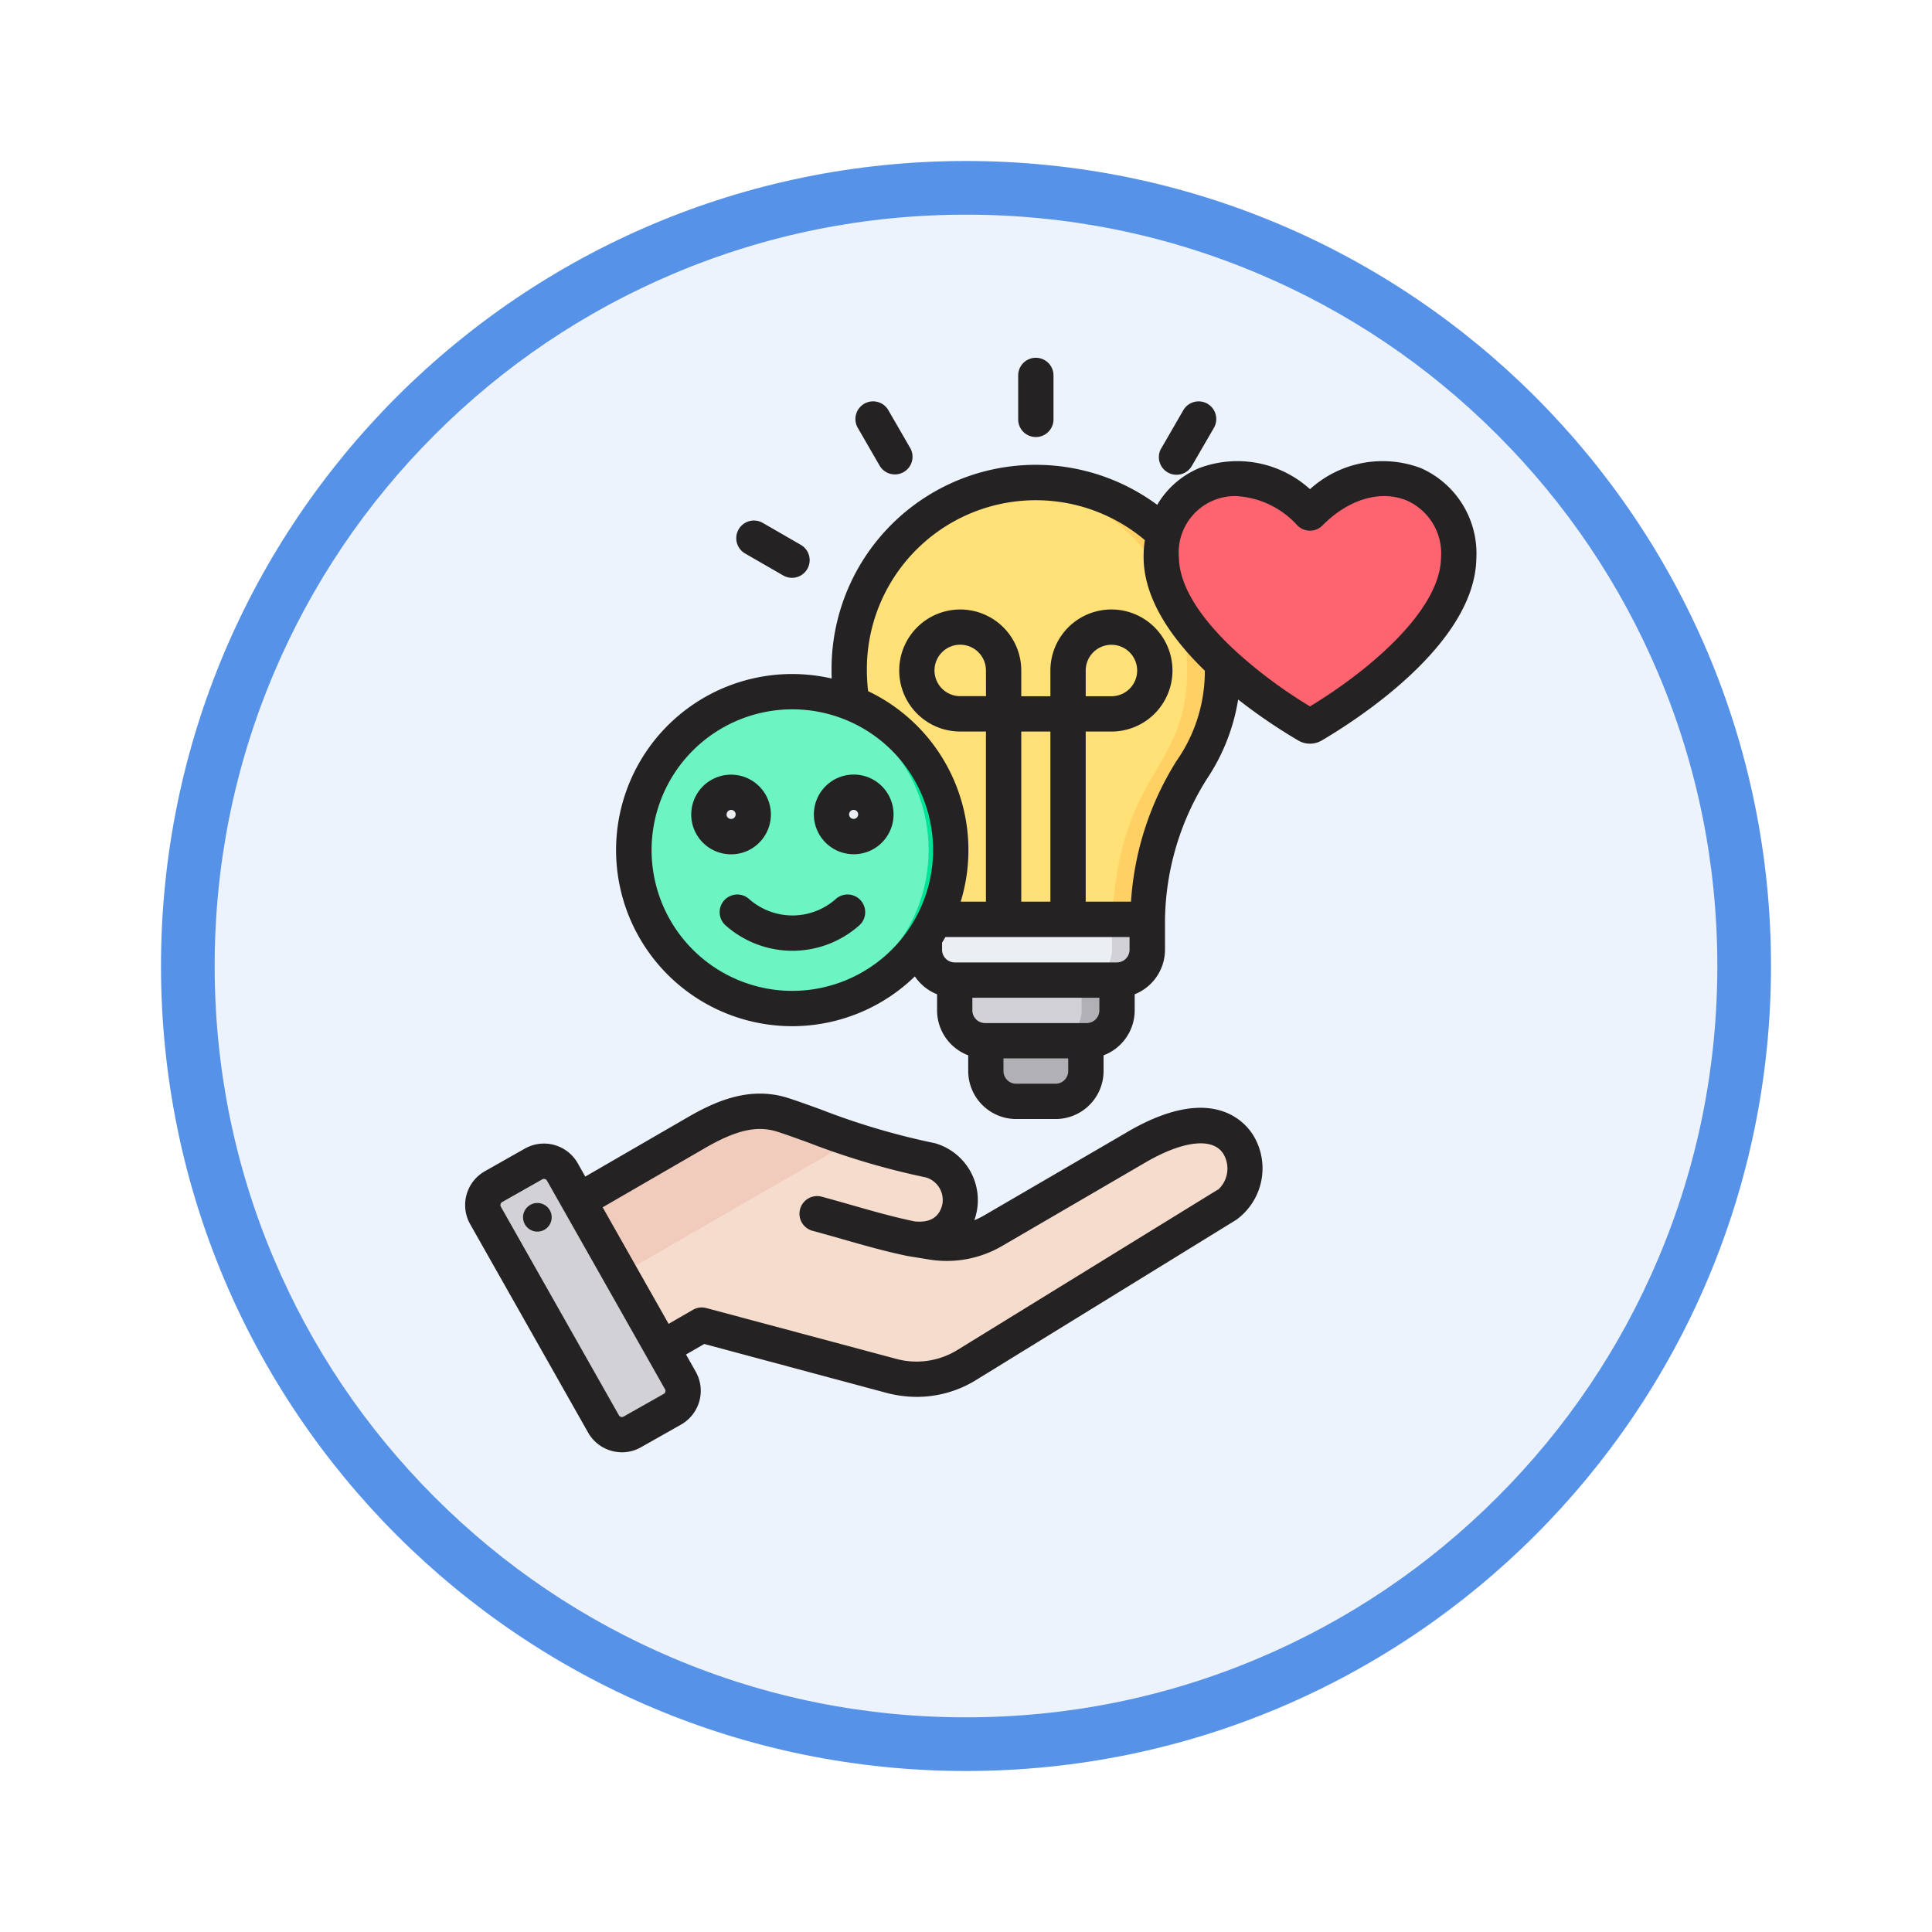 <svg xmlns="http://www.w3.org/2000/svg" xmlns:xlink="http://www.w3.org/1999/xlink" width="108" height="108" viewBox="0 0 108 108">
  <defs>
    <filter id="Path_904820" x="0" y="0" width="108" height="108" filterUnits="userSpaceOnUse">
      <feOffset dy="3" input="SourceAlpha"/>
      <feGaussianBlur stdDeviation="3" result="blur"/>
      <feFlood flood-opacity="0.161"/>
      <feComposite operator="in" in2="blur"/>
      <feComposite in="SourceGraphic"/>
    </filter>
  </defs>
  <g id="Group_1163437" data-name="Group 1163437" transform="translate(-160 -8401)">
    <g id="Group_1163360" data-name="Group 1163360">
      <g id="Group_1163154" data-name="Group 1163154" transform="translate(0 6455)">
        <g id="Group_1160531" data-name="Group 1160531" transform="translate(169 1952)">
          <g id="Icono">
            <g transform="matrix(1, 0, 0, 1, -9, -6)" filter="url(#Path_904820)">
              <g id="Path_904820-2" data-name="Path 904820" transform="translate(9 6)" fill="#edf3fc">
                <path d="M 45 88.5 C 39.127 88.5 33.43 87.35 28.068 85.082 C 22.889 82.891 18.236 79.755 14.241 75.759 C 10.245 71.764 7.109 67.111 4.918 61.932 C 2.65 56.57 1.5 50.873 1.5 45 C 1.5 39.127 2.65 33.43 4.918 28.068 C 7.109 22.889 10.245 18.236 14.241 14.241 C 18.236 10.245 22.889 7.109 28.068 4.918 C 33.43 2.65 39.127 1.5 45 1.5 C 50.873 1.5 56.57 2.65 61.932 4.918 C 67.111 7.109 71.764 10.245 75.759 14.241 C 79.755 18.236 82.891 22.889 85.082 28.068 C 87.35 33.43 88.5 39.127 88.5 45 C 88.5 50.873 87.35 56.57 85.082 61.932 C 82.891 67.111 79.755 71.764 75.759 75.759 C 71.764 79.755 67.111 82.891 61.932 85.082 C 56.57 87.35 50.873 88.5 45 88.5 Z" stroke="none"/>
                <path d="M 45 3 C 39.329 3 33.829 4.11 28.653 6.299 C 23.652 8.415 19.16 11.443 15.302 15.302 C 11.443 19.16 8.415 23.652 6.299 28.653 C 4.11 33.829 3 39.329 3 45 C 3 50.671 4.11 56.171 6.299 61.347 C 8.415 66.348 11.443 70.84 15.302 74.698 C 19.16 78.557 23.652 81.585 28.653 83.701 C 33.829 85.89 39.329 87 45 87 C 50.671 87 56.171 85.89 61.347 83.701 C 66.348 81.585 70.84 78.557 74.698 74.698 C 78.557 70.84 81.585 66.348 83.701 61.347 C 85.89 56.171 87 50.671 87 45 C 87 39.329 85.89 33.829 83.701 28.653 C 81.585 23.652 78.557 19.16 74.698 15.302 C 70.84 11.443 66.348 8.415 61.347 6.299 C 56.171 4.11 50.671 3 45 3 M 45 0 C 69.853 0 90 20.147 90 45 C 90 69.853 69.853 90 45 90 C 20.147 90 0 69.853 0 45 C 0 20.147 20.147 0 45 0 Z" stroke="none" fill="#5692e8"/>
              </g>
            </g>
          </g>
        </g>
      </g>
      <g id="inteligencia-emocional_4_" data-name="inteligencia-emocional (4)" transform="translate(159.124 8413.004)">
        <g id="Group_1163359" data-name="Group 1163359" transform="translate(27.864 14.74)">
          <g id="Group_1163355" data-name="Group 1163355" transform="translate(0 35.377)">
            <path id="Path_998332" data-name="Path 998332" d="M58.642,355.467l8.321-4.821c1.562-.9,3.149-1.546,4.866-.989a58.5,58.5,0,0,0,8.225,2.528,2.311,2.311,0,0,1,1.6,2.769,2.237,2.237,0,0,1-2.769,1.6l1.114.178a5.187,5.187,0,0,0,3.566-.621l8-4.66c6.219-3.622,7.132,1.95,5.064,3.223l-14.518,8.94a5.323,5.323,0,0,1-4.311.608L67.269,361.4l-3.9,2.252a1.575,1.575,0,0,1-2.147-.575l-3.153-5.462a1.575,1.575,0,0,1,.574-2.146Z" transform="translate(-55.025 -349.449)" fill="#f6dccd" fill-rule="evenodd"/>
            <path id="Path_998333" data-name="Path 998333" d="M58.642,355.467l8.321-4.821c1.562-.9,3.149-1.546,4.866-.989,1.024.332,2.394.868,3.936,1.382l-16.118,9.306-1.577-2.732A1.575,1.575,0,0,1,58.642,355.467Z" transform="translate(-55.025 -349.449)" fill="#f1cbbc" fill-rule="evenodd"/>
            <path id="Path_998334" data-name="Path 998334" d="M39.335,372.707l6.6,11.66a1.181,1.181,0,0,1-.445,1.605l-2.245,1.27a1.181,1.181,0,0,1-1.605-.445l-6.6-11.66a1.181,1.181,0,0,1,.445-1.605l2.245-1.27A1.182,1.182,0,0,1,39.335,372.707Z" transform="translate(-34.889 -369.314)" fill="#d1d1d6" fill-rule="evenodd"/>
            <path id="Path_998335" data-name="Path 998335" d="M64.655,380.718l1.168,2.064,1.155,2.041a1.181,1.181,0,0,1-.441,1.6l.8-.454a1.181,1.181,0,0,0,.445-1.605l-1.159-2.048L64.3,378.208l-2.33-4.116-.783-1.384a1.182,1.182,0,0,0-1.372-.545l1.356,2.4L63.5,378.67l1.159,2.048Z" transform="translate(-56.738 -369.315)" fill="#b1b1b5" fill-rule="evenodd"/>
          </g>
          <g id="Group_1163356" data-name="Group 1163356" transform="translate(20.483 0.227)">
            <path id="Path_998336" data-name="Path 998336" d="M262.848,308.17h5.591v2.844a1.7,1.7,0,0,1-1.7,1.7h-2.2a1.7,1.7,0,0,1-1.7-1.7Z" transform="translate(-255.21 -278.112)" fill="#b1b1b5" fill-rule="evenodd"/>
            <path id="Path_998337" data-name="Path 998337" d="M248.752,274.978h9.069v3.547a1.7,1.7,0,0,1-1.7,1.7h-5.678a1.7,1.7,0,0,1-1.7-1.7Z" transform="translate(-242.853 -249.015)" fill="#d1d1d6" fill-rule="evenodd"/>
            <path id="Path_998338" data-name="Path 998338" d="M294.21,270.8v4.062a1.7,1.7,0,0,1-1.7,1.7h1.975a1.7,1.7,0,0,0,1.7-1.7V270.8C295.54,270.82,294.859,270.8,294.21,270.8Z" transform="translate(-281.217 -245.351)" fill="#b1b1b5" fill-rule="evenodd"/>
            <path id="Path_998339" data-name="Path 998339" d="M235.008,248.77h12.46v3.389a1.7,1.7,0,0,1-1.7,1.7H236.7a1.7,1.7,0,0,1-1.7-1.7Z" transform="translate(-230.804 -226.04)" fill="#eceff1" fill-rule="evenodd"/>
            <path id="Path_998340" data-name="Path 998340" d="M307.954,262.5v1.7a1.7,1.7,0,0,1-1.7,1.7h2.031a1.7,1.7,0,0,0,1.639-1.695v-1.7Z" transform="translate(-293.266 -238.073)" fill="#d1d1d6" fill-rule="evenodd"/>
            <path id="Path_998341" data-name="Path 998341" d="M211.364,64.51A10.434,10.434,0,0,1,221.8,74.944c0,5.795-3.7,5.448-4.2,13.99h-12.46c-.5-8.542-4.2-8.2-4.2-13.99A10.434,10.434,0,0,1,211.364,64.51Z" transform="translate(-200.93 -64.51)" fill="#ffe177" fill-rule="evenodd"/>
            <path id="Path_998342" data-name="Path 998342" d="M277.505,64.556a10.435,10.435,0,0,1,9.446,10.388c0,5.383-3.194,5.467-4.051,12.3-.066.523-.118,1.086-.153,1.693h1.975c.5-8.541,4.2-8.2,4.2-13.99A10.434,10.434,0,0,0,278.492,64.51Q277.993,64.51,277.505,64.556Z" transform="translate(-268.059 -64.51)" fill="#ffd064" fill-rule="evenodd"/>
          </g>
          <path id="Path_998343" data-name="Path 998343" d="M350.5,76.464c-2.844-1.671-8.077-5.506-8.147-9.332-.078-4.26,4.71-6.192,8.312-2.529,3.6-3.662,8.389-1.731,8.312,2.528-.069,3.827-5.3,7.662-8.147,9.333a.318.318,0,0,1-.33,0Z" transform="translate(-304.419 -62.669)" fill="#fe646f" fill-rule="evenodd"/>
          <g id="Group_1163358" data-name="Group 1163358" transform="translate(8.45 11.921)">
            <circle id="Ellipse_12532" data-name="Ellipse 12532" cx="8.856" cy="8.856" r="8.856" fill="#6cf5c2"/>
            <path id="Path_998344" data-name="Path 998344" d="M170.79,159.309a8.856,8.856,0,0,1,0,17.712c-.207,0-.413-.008-.617-.022a8.856,8.856,0,0,0,0-17.668c.2-.014.409-.022.617-.022Z" transform="translate(-161.934 -159.309)" fill="#00e499" fill-rule="evenodd"/>
            <g id="Group_1163357" data-name="Group 1163357" transform="translate(4.191 5.621)">
              <path id="Path_998345" data-name="Path 998345" d="M194.128,204.875a1.24,1.24,0,1,1-.877.363A1.236,1.236,0,0,1,194.128,204.875Z" transform="translate(-186.038 -204.875)" fill="#eceff1" fill-rule="evenodd"/>
              <path id="Path_998346" data-name="Path 998346" d="M138.6,204.875a1.24,1.24,0,1,1-.877.363A1.236,1.236,0,0,1,138.6,204.875Z" transform="translate(-137.359 -204.875)" fill="#eceff1" fill-rule="evenodd"/>
            </g>
          </g>
        </g>
        <path id="Path_998347" data-name="Path 998347" d="M74.105,27.484A26.525,26.525,0,0,1,69.957,24.4a.981.981,0,0,0-.159-.148c-1.72-1.624-2.988-3.418-3.019-5.067a3.157,3.157,0,0,1,3.175-3.458A4.97,4.97,0,0,1,73.4,17.366a.987.987,0,0,0,1.408,0c1.445-1.47,3.253-2,4.716-1.387a3.234,3.234,0,0,1,1.906,3.206c-.051,2.889-3.9,6.224-7.325,8.3Zm-12.537-.568V25.478a1.438,1.438,0,1,1,1.438,1.438Zm5.087,3.6a8.713,8.713,0,0,0,1.571-5.028c-1.822-1.768-3.377-3.949-3.421-6.263a6.273,6.273,0,0,1,.068-1.037A9.445,9.445,0,0,0,49.334,25.4a10.242,10.242,0,0,0,.07,1.232A9.84,9.84,0,0,1,54.579,38.4h1.412V28.889H54.554a3.411,3.411,0,1,1,3.411-3.412v1.438h1.629V25.478a3.412,3.412,0,1,1,3.412,3.412H61.568V38.4H64.1a16.8,16.8,0,0,1,2.56-7.893ZM59.881,48.578h-2.2a.71.71,0,0,1-.71-.709V47.16h3.619v.708A.71.71,0,0,1,59.881,48.578Zm1.738-3.392H55.94a.71.71,0,0,1-.708-.709v-.708h7.1v.708A.71.71,0,0,1,61.619,45.186Zm2.4-4.808v.71a.71.71,0,0,1-.708.708H54.246a.709.709,0,0,1-.708-.708v-.395c.063-.1.125-.208.185-.315ZM59.594,38.4H57.965V28.889h1.629Zm-3.6-11.488H54.554a1.438,1.438,0,1,1,1.437-1.438ZM45.169,43.386a7.869,7.869,0,1,1,7.869-7.869A7.878,7.878,0,0,1,45.169,43.386ZM80.29,14.159a6.045,6.045,0,0,0-6.184,1.182,6.047,6.047,0,0,0-6.185-1.182,4.937,4.937,0,0,0-2.356,2.058A11.417,11.417,0,0,0,47.36,25.4c0,.179,0,.354.01.526a9.843,9.843,0,1,0,4.647,16.651,2.7,2.7,0,0,0,1.242,1v.9A2.69,2.69,0,0,0,55,46.989v.88a2.687,2.687,0,0,0,2.684,2.682h2.2a2.685,2.685,0,0,0,2.682-2.682v-.88a2.69,2.69,0,0,0,1.74-2.512v-.9A2.687,2.687,0,0,0,66,41.087V39.424a15.108,15.108,0,0,1,2.362-7.916A11.131,11.131,0,0,0,70.089,27.1a30.982,30.982,0,0,0,3.351,2.285h0a1.3,1.3,0,0,0,1.33,0c2-1.177,8.548-5.389,8.634-10.165a5.213,5.213,0,0,0-3.115-5.062Zm-38.8,19.364a.247.247,0,0,0,.074.179.25.25,0,0,0,.179.074A.255.255,0,0,0,42,33.523a.243.243,0,0,0-.075-.179.239.239,0,0,0-.177-.074.254.254,0,0,0-.253.253ZM43.318,35.1a2.226,2.226,0,1,0-1.574.653A2.209,2.209,0,0,0,43.318,35.1ZM48.773,33.7a.25.25,0,0,0,.075-.179.253.253,0,1,0-.506,0,.253.253,0,0,0,.431.179Zm1.4-1.754a2.227,2.227,0,1,1-1.574-.651,2.218,2.218,0,0,1,1.574.651Zm-1.181,6.386a.987.987,0,0,1-.082,1.393,5.627,5.627,0,0,1-7.473,0,.987.987,0,1,1,1.311-1.476,3.654,3.654,0,0,0,4.852,0,.984.984,0,0,1,1.392.082ZM65.795,13.055l1.229-2.128a.987.987,0,1,1,1.71.987L67.5,14.042a.987.987,0,0,1-1.71-.987ZM42.166,17.587a.988.988,0,0,1,1.348-.361l2.129,1.228a.987.987,0,1,1-.987,1.71l-2.129-1.228A.988.988,0,0,1,42.166,17.587Zm6.661-5.674a.986.986,0,1,1,1.709-.987l1.229,2.128a.987.987,0,0,1-1.709.987Zm8.966-.473V8.983a.987.987,0,0,1,1.974,0V11.44a.987.987,0,0,1-1.974,0ZM31.707,55.931a.8.8,0,1,1-.91-.678.8.8,0,0,1,.91.678ZM68.949,54.5l-14.52,8.94a4.355,4.355,0,0,1-3.538.495L40.359,61.117a.986.986,0,0,0-.749.1L38.252,62l-3.687-6.515,5.728-3.316c1.749-1.012,2.927-1.275,4.067-.9.483.156,1.041.358,1.688.592a41.894,41.894,0,0,0,6.594,1.955,1.315,1.315,0,0,1,.9,1.556c-.185.688-.7.989-1.542.9-1.162-.24-2.272-.556-3.447-.892-.563-.161-1.145-.327-1.744-.488a.987.987,0,0,0-.51,1.907c.584.157,1.157.321,1.713.479,1.227.351,2.385.681,3.638.938l.018,0,.02.005,1,.161a6.145,6.145,0,0,0,4.22-.743l8-4.661c2.123-1.236,3.8-1.413,4.366-.461a1.6,1.6,0,0,1-.314,1.992ZM38.068,65.8a.186.186,0,0,0-.017-.145l-6.6-11.662a.179.179,0,0,0-.116-.088.175.175,0,0,0-.053-.009.179.179,0,0,0-.091.025l-2.245,1.271a.18.18,0,0,0-.088.115.185.185,0,0,0,.016.145l6.6,11.661a.193.193,0,0,0,.26.072l2.245-1.269A.187.187,0,0,0,38.068,65.8Zm25.837-14.53-8,4.659a4.455,4.455,0,0,1-.565.279q.059-.159.1-.327a3.308,3.308,0,0,0-2.247-3.963,1.219,1.219,0,0,0-.13-.032A39.792,39.792,0,0,1,46.719,50c-.637-.229-1.236-.447-1.75-.613-2.151-.7-4.072.152-5.666,1.075l-5.71,3.306-.423-.749a2.171,2.171,0,0,0-2.951-.818l-2.245,1.271a2.171,2.171,0,0,0-.818,2.951l6.6,11.662A2.159,2.159,0,0,0,35.062,69.1a2.217,2.217,0,0,0,.584.08,2.139,2.139,0,0,0,1.06-.281l2.246-1.271a2.171,2.171,0,0,0,.818-2.951l-.545-.963,1.019-.589L50.38,65.845a6.778,6.778,0,0,0,1.754.237,6.3,6.3,0,0,0,3.33-.957l14.52-8.941a3.554,3.554,0,0,0,.973-4.686c-.451-.755-2.3-3-7.053-.23Z" fill="#242222" fill-rule="evenodd"/>
      </g>
    </g>
  </g>
</svg>
